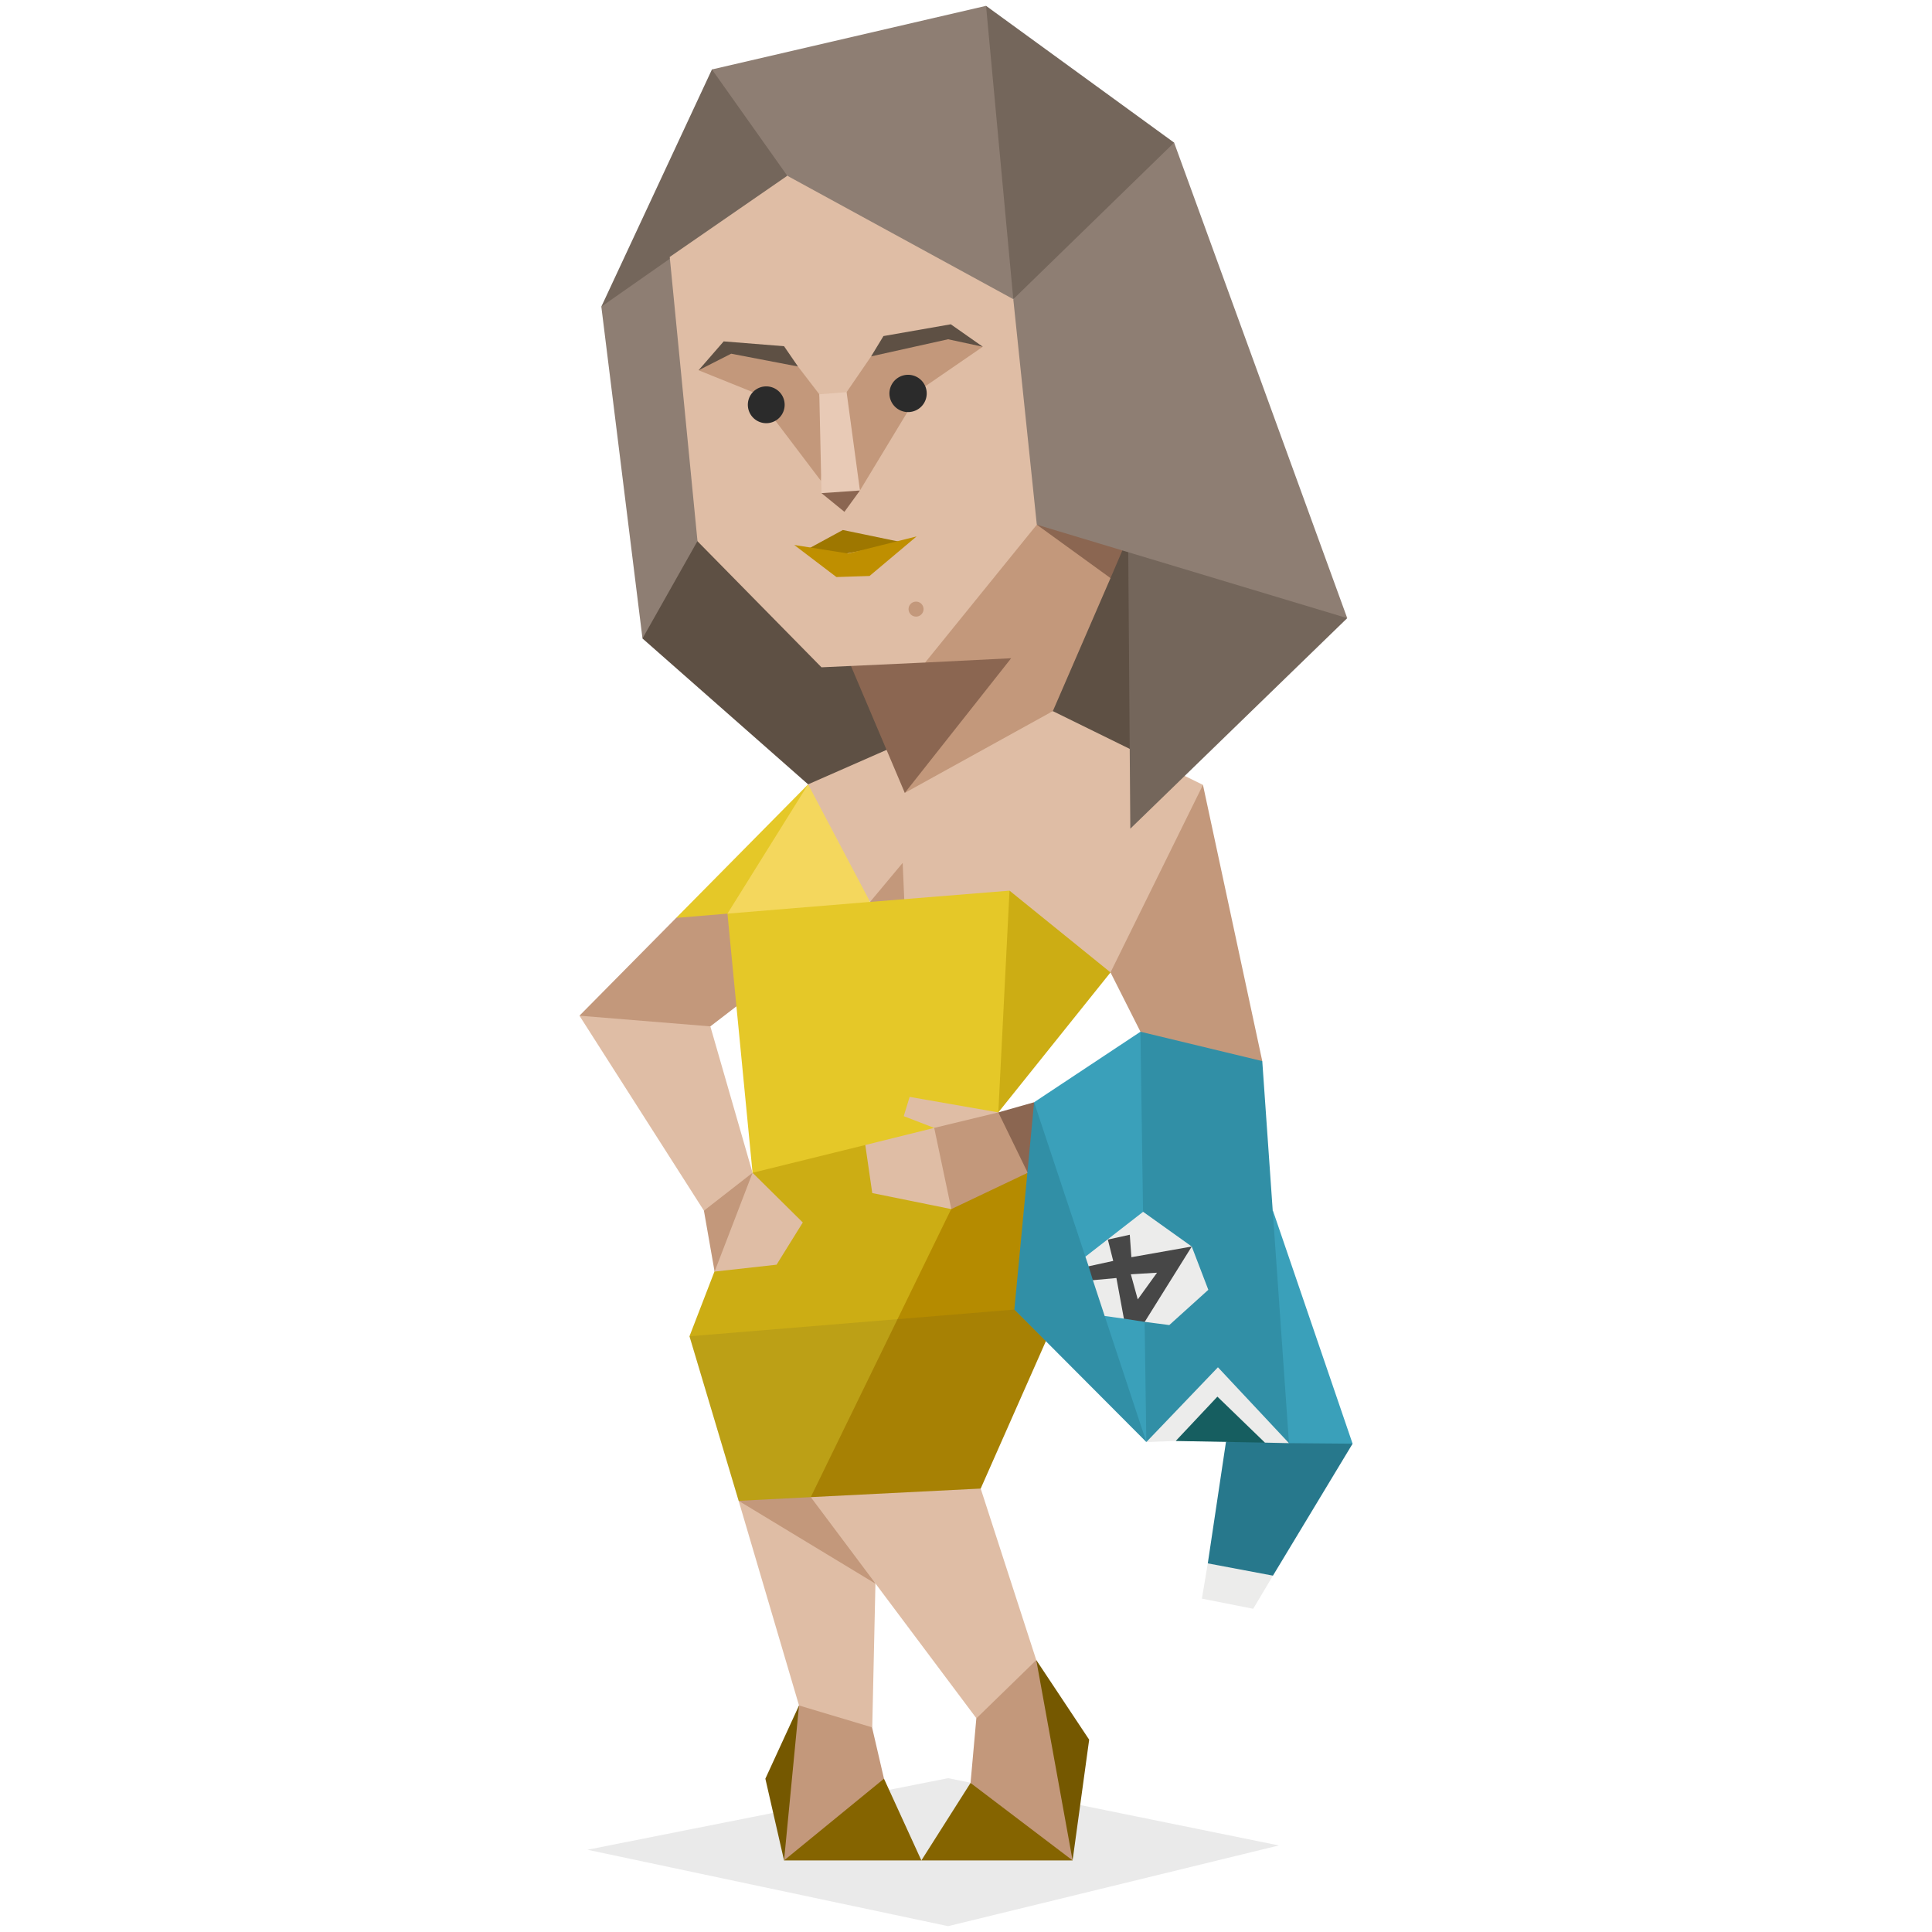 <svg id="Layer_1" data-name="Layer 1" xmlns="http://www.w3.org/2000/svg" viewBox="0 0 400 400"><defs><style>.cls-1{fill:#8e7e73;}.cls-2{fill:#5e5044;}.cls-3{fill:#8b6651;}.cls-4{fill:#c3987b;}.cls-5{fill:#dfbda5;}.cls-22,.cls-6{fill:#2b2b2b;}.cls-6{fill-opacity:0.1;}.cls-7{fill:#27788c;}.cls-8{fill:#3aa0ba;}.cls-9{fill:#856400;}.cls-10{fill:#755800;}.cls-11{fill:#b58b00;}.cls-12{fill:#ccad14;}.cls-13{fill:#318fa6;}.cls-14{fill:#165e60;}.cls-15{fill:#ececeb;}.cls-16{fill:#e5c828;}.cls-17{fill:#f4d75d;}.cls-18{fill:#74665b;}.cls-19{fill:#474747;}.cls-20{fill:#e8cab6;}.cls-21{fill:#9e7700;}.cls-23{fill:#bf8f00;}</style></defs><title>explorers_ISFP_famous_real_jessica_alba</title><g id="Layer_1-2" data-name="Layer_1"><polygon class="cls-1" points="143.31 50 134.24 50.44 124.5 63.49 133.02 132.19 147.62 125.11 151.16 106.53 143.31 50"/><polygon class="cls-2" points="133.02 132.19 167.31 162.39 175.16 169.69 187.33 164.16 183.68 139.38 180.25 129.87 146.07 109.07 133.02 132.19"/><polygon class="cls-2" points="215.1 128.98 217.87 147.34 223.95 161.17 233.91 156.97 241.32 137.83 233.57 111.17 215.1 128.98"/><polygon class="cls-3" points="214.1 228.21 206.69 230.31 203.6 236.73 212.78 242.81 218.31 237.28 214.1 228.21"/><polygon class="cls-4" points="232.25 179.54 249.06 162.5 261.34 219.69 249.17 224 236.12 213.61 229.92 201.33 232.25 179.54"/><polygon class="cls-5" points="186.45 153.98 167.31 162.39 170.3 176.66 180.14 186.73 229.92 201.33 249.06 162.5 217.98 147.23 197.62 156.08 186.45 153.98"/><polygon class="cls-4" points="186.89 178.65 180.14 186.73 187.33 188.83 186.89 178.65"/><polygon class="cls-6" points="196.29 398.79 121.62 382.97 196.29 368.15 264.77 382.08 196.29 398.79"/><polygon class="cls-4" points="119.97 210.29 139.99 190.04 155.36 181.53 156.14 205.53 147.07 212.5 132.57 215.49 119.97 210.29"/><polygon class="cls-7" points="250.06 323.68 253.82 298.56 266.32 290.71 280.04 298.9 263.55 326.22 254.92 328.54 250.06 323.68"/><polygon class="cls-8" points="280.04 298.9 266.87 298.79 256.69 271.57 263.55 250.66 280.04 298.9"/><polygon class="cls-9" points="200.94 369.14 190.76 385.18 222.07 385.18 213.66 371.35 200.94 369.14"/><polygon class="cls-9" points="170.3 367.37 183.02 368.26 190.76 385.18 162.33 385.18 170.3 367.37"/><polygon class="cls-10" points="165.43 353.1 158.46 368.26 162.33 385.18 168.53 365.49 165.43 353.1"/><polygon class="cls-10" points="214.55 343.7 213.33 360.95 222.07 385.18 225.5 360.18 214.55 343.7"/><polygon class="cls-4" points="172.4 348.9 165.43 353.1 162.33 385.18 183.02 368.26 179.37 352.55 172.4 348.9"/><polygon class="cls-4" points="206.14 344.36 202.49 351.88 200.94 369.14 222.07 385.18 214.55 343.7 206.14 344.36"/><polygon class="cls-5" points="152.93 310.73 165.43 353.1 180.59 357.64 181.25 327.88 177.27 314.94 164.21 305.09 152.93 310.73"/><polygon class="cls-4" points="152.93 310.73 181.25 327.88 170.08 306.09 152.93 310.73"/><polygon class="cls-5" points="203.04 308.19 214.55 343.7 202.16 355.76 167.86 309.96 182.47 302.77 203.04 308.19"/><polygon class="cls-11" points="167.86 309.96 203.04 308.19 216.54 277.66 216.1 249.78 212.78 242.81 194.3 246.68 167.64 303.65 167.86 309.96"/><polygon class="cls-12" points="206.69 230.31 198.51 228.87 161.56 237.61 155.81 242.81 142.75 276.66 152.93 310.73 167.86 309.96 206.69 230.31"/><polygon class="cls-6" points="142.75 276.66 210.01 271.13 216.54 277.66 203.04 308.19 152.93 310.73 142.75 276.66"/><polygon class="cls-8" points="237.34 298.56 230.25 287.39 215.54 240.04 214.1 228.21 236.12 213.61 240.1 226.66 240.65 286.06 237.34 298.56"/><polygon class="cls-13" points="261.34 219.69 236.12 213.61 237.34 298.56 252.82 290.05 266.87 298.79 261.34 219.69"/><polygon class="cls-14" points="251.94 287.61 246.41 291.6 243.42 298.34 261.89 298.68 260.12 294.58 251.94 287.61"/><polygon class="cls-15" points="250.06 323.68 263.55 326.22 259.46 333.08 248.84 330.98 250.06 323.68"/><polygon class="cls-15" points="252.05 289.16 243.42 298.34 237.34 298.56 252.16 283.08 266.87 298.79 261.89 298.68 252.05 289.16"/><polygon class="cls-5" points="166.21 253.1 155.81 242.81 148.84 251.22 147.95 263.27 160.78 261.84 166.21 253.1"/><polygon class="cls-5" points="119.97 210.29 147.07 212.5 155.81 242.81 150.61 250.44 145.74 250.66 119.97 210.29"/><polygon class="cls-4" points="147.95 263.27 145.74 250.66 155.81 242.81 147.95 263.27"/><polygon class="cls-16" points="150.61 189.16 155.81 242.81 179.15 237.06 194.75 238.72 206.69 230.31 214.33 202.43 209.01 184.4 180.14 186.73 161.78 183.96 150.61 189.16"/><polygon class="cls-5" points="196.96 250.33 200.94 244.36 193.42 233.52 179.15 237.06 180.59 247.01 196.96 250.33"/><polygon class="cls-5" points="188.33 227.1 187.11 231.09 193.42 233.52 202.49 233.3 206.69 230.31 188.33 227.1"/><polygon class="cls-4" points="206.69 230.31 193.42 233.52 196.96 250.33 212.78 242.81 206.69 230.31"/><polygon class="cls-12" points="209.01 184.4 229.92 201.33 206.69 230.31 209.01 184.4"/><polygon class="cls-16" points="139.99 190.04 150.61 189.16 163.55 177.1 167.31 162.39 139.99 190.04"/><polygon class="cls-17" points="180.14 186.73 150.61 189.16 167.31 162.39 180.14 186.73"/><polygon class="cls-4" points="213.77 100.11 187.78 129.31 187.33 164.16 217.98 147.23 229.92 119.69 225.94 107.3 213.77 100.11"/><polygon class="cls-3" points="224.83 101.55 214.66 108.63 229.92 119.69 233.57 111.17 224.83 101.55"/><polygon class="cls-3" points="182.8 133.74 191.54 137.17 209.35 136.28 187.33 164.16 176.16 137.83 182.8 133.74"/><polygon class="cls-18" points="147.4 14.38 124.5 63.49 138.88 53.43 157.58 47.45 163 36.39 167.75 15.59 147.4 14.38"/><polygon class="cls-1" points="204.15 1.21 147.4 14.38 163 36.39 169.41 47.67 196.96 67.03 209.79 61.94 213.88 24.11 204.15 1.21"/><polygon class="cls-18" points="243.09 29.53 204.15 1.21 209.79 61.94 232.13 53.76 243.09 29.53"/><polygon class="cls-18" points="278.93 127.98 253.93 109.73 233.57 111.17 234.02 171.57 278.93 127.98"/><polygon class="cls-1" points="243.09 29.53 209.79 61.94 202.82 86.83 214.66 108.63 278.93 127.98 243.09 29.53"/><polygon class="cls-5" points="138.66 53.2 144.41 112.06 170.08 138.16 191.54 137.17 214.66 108.63 209.79 61.94 163 36.39 138.66 53.2"/><polygon class="cls-13" points="214.1 228.21 224.72 260.18 229.04 266.15 228.71 272.46 237.34 298.56 210.01 271.13 214.1 228.21"/><polygon class="cls-15" points="236.67 250.89 246.74 258.08 250.17 267.04 242.09 274.34 237 273.68 235.12 271.57 232.69 273.01 228.71 272.46 226.27 265.05 226.6 263.5 225.39 262.17 224.72 260.18 236.67 250.89"/><polygon class="cls-19" points="233.91 255.64 234.24 260.29 246.74 258.08 237 273.68 232.69 273.01 231.14 264.6 226.27 265.05 225.39 262.17 230.48 261.06 229.37 256.64 233.91 255.64"/><polygon class="cls-15" points="234.13 263.83 235.56 269.03 239.55 263.5 234.13 263.83"/><polygon class="cls-4" points="149.61 71.57 144.63 76.66 156.14 81.3 169.97 99.56 170.96 89.16 169.63 81.63 165.21 75.88 149.61 71.57"/><polygon class="cls-2" points="149.83 70.68 144.63 76.66 151.38 73.23 165.21 75.88 162.33 71.68 149.83 70.68"/><polygon class="cls-4" points="180.36 73.78 175.28 81.19 173.28 88.49 178.04 101.55 190.76 80.53 203.48 71.79 194.19 68.14 180.36 73.78"/><polygon class="cls-2" points="182.91 69.58 180.36 73.78 196.29 70.24 203.48 71.79 196.85 67.14 182.91 69.58"/><polygon class="cls-3" points="170.08 102.1 173.06 98.45 178.04 101.55 174.83 105.97 170.08 102.1"/><polygon class="cls-20" points="169.63 81.63 175.28 81.19 178.04 101.55 170.08 102.1 169.63 81.63"/><polygon class="cls-21" points="166.76 113.94 174.5 109.73 187.33 112.39 175.16 114.6 166.76 113.94"/><path class="cls-4" d="M189.66,124.56a1.55,1.55,0,1,1-1.55,1.54A1.55,1.55,0,0,1,189.66,124.56Z"/><path class="cls-22" d="M158.51,80A3.81,3.81,0,1,1,154.84,84,3.8,3.8,0,0,1,158.51,80Z"/><path class="cls-22" d="M187.87,77.6a3.86,3.86,0,1,1-3.72,4A3.86,3.86,0,0,1,187.87,77.6Z"/><polygon class="cls-23" points="173.17 119.47 164.44 112.83 175.61 114.6 189.77 111.06 180.03 119.25 173.17 119.47"/></g></svg>